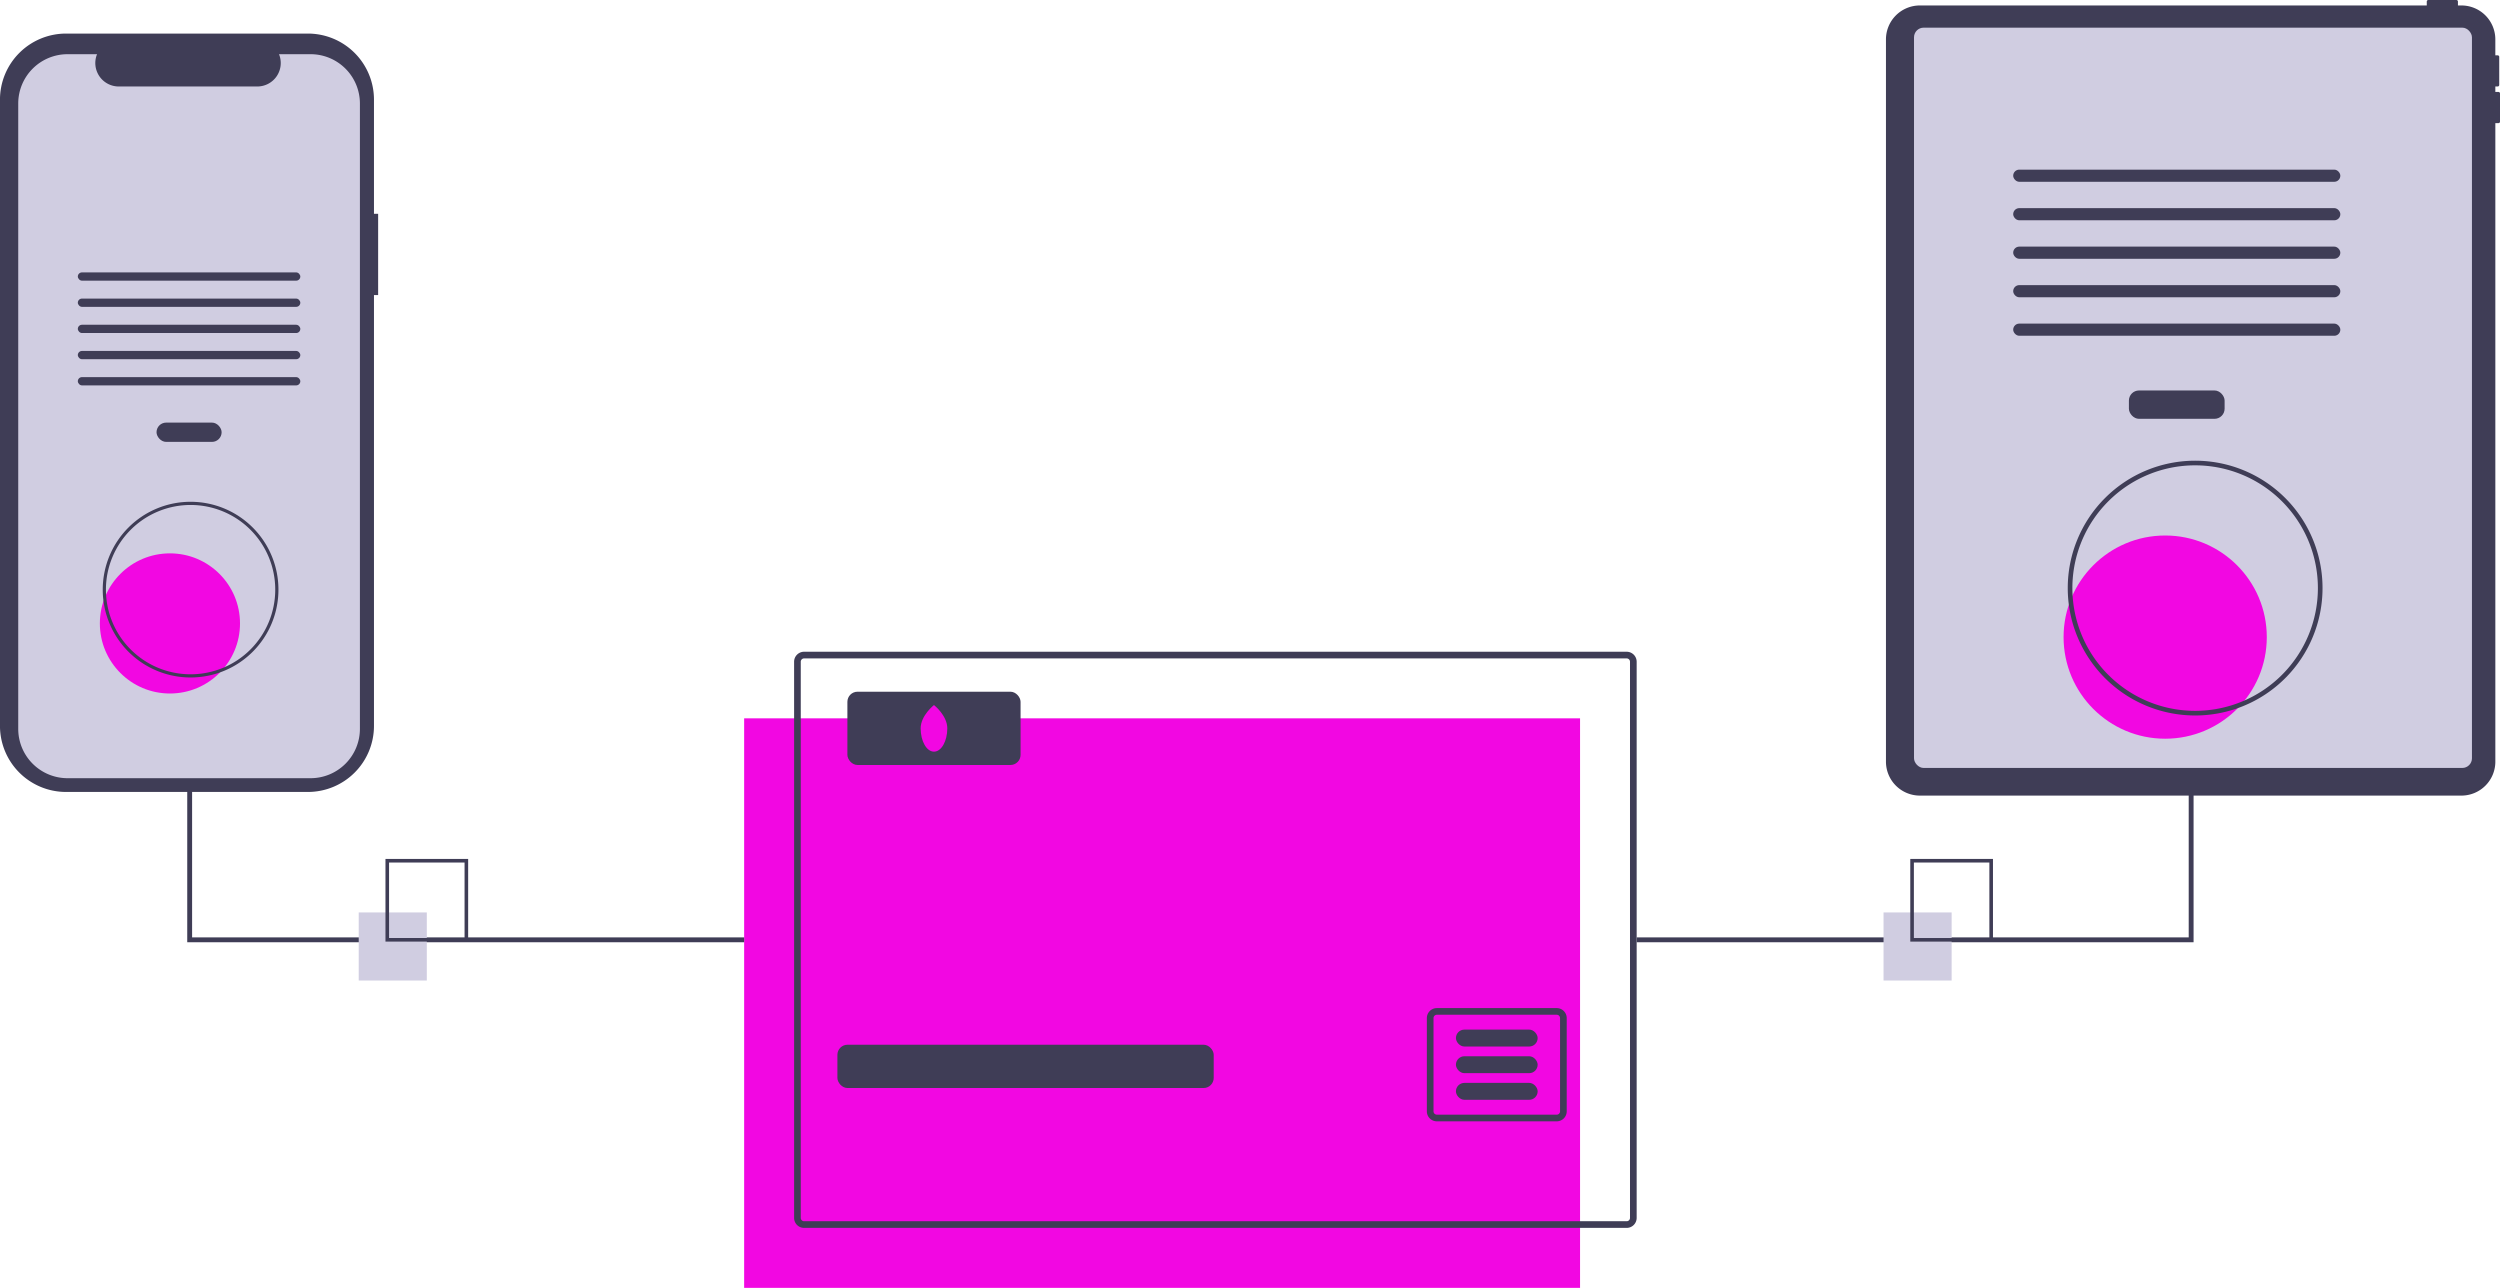 <svg xmlns="http://www.w3.org/2000/svg" width="493.993" height="254.473" viewBox="0 0 493.993 254.473">
  <g id="Group_47" data-name="Group 47" transform="translate(0 0)">
    <rect id="Rectangle_222" data-name="Rectangle 222" width="165.172" height="112.528" transform="translate(147.042 141.945)" fill="#f207e2"/>
    <path id="Path_584" data-name="Path 584" d="M577.049,453.218H414.511a1.978,1.978,0,0,0-1.975,1.975V565.088a1.975,1.975,0,0,0,1.975,1.975H577.049a1.975,1.975,0,0,0,1.975-1.975V455.193a1.978,1.978,0,0,0-1.975-1.975Zm.658,111.87a.656.656,0,0,1-.658.658H414.511a.656.656,0,0,1-.658-.658V455.193a.659.659,0,0,1,.658-.658H577.049a.659.659,0,0,1,.658.658Z" transform="translate(-255.624 -324.435)" fill="#3f3d56"/>
    <rect id="Rectangle_223" data-name="Rectangle 223" width="74.36" height="8.555" rx="2" transform="translate(165.467 206.434)" fill="#3f3d56"/>
    <path id="Path_585" data-name="Path 585" d="M698.387,599.748H674.7a1.975,1.975,0,0,0-1.975,1.975v18.424a1.975,1.975,0,0,0,1.975,1.975h23.686a1.975,1.975,0,0,0,1.975-1.975V601.723A1.975,1.975,0,0,0,698.387,599.748Zm.658,20.4a.659.659,0,0,1-.658.658H674.7a.659.659,0,0,1-.658-.658V601.723a.656.656,0,0,1,.658-.658h23.686a.656.656,0,0,1,.658.658Z" transform="translate(-390.782 -400.551)" fill="#3f3d56"/>
    <rect id="Rectangle_224" data-name="Rectangle 224" width="16.148" height="3.341" rx="1.67" transform="translate(287.688 203.448)" fill="#3f3d56"/>
    <rect id="Rectangle_225" data-name="Rectangle 225" width="16.148" height="3.341" rx="1.67" transform="translate(287.688 208.713)" fill="#3f3d56"/>
    <rect id="Rectangle_226" data-name="Rectangle 226" width="16.148" height="3.341" rx="1.67" transform="translate(287.688 213.977)" fill="#3f3d56"/>
    <rect id="Rectangle_227" data-name="Rectangle 227" width="34.219" height="14.477" rx="2" transform="translate(167.442 136.681)" fill="#3f3d56"/>
    <path id="Path_586" data-name="Path 586" d="M469.839,479.737c0,2.544-1.178,4.606-2.632,4.606s-2.632-2.062-2.632-4.606,2.632-4.606,2.632-4.606S469.839,477.193,469.839,479.737Z" transform="translate(-282.656 -335.817)" fill="#f207e2"/>
    <path id="Path_587" data-name="Path 587" d="M783.036,161.837h-.961V269.293H672.992v.961H783.036Z" transform="translate(-349.592 -84.068)" fill="#3f3d56"/>
    <path id="Path_588" data-name="Path 588" d="M187.036,270.254H76.992V161.837h.961V269.293H187.036Z" transform="translate(-39.994 -84.068)" fill="#3f3d56"/>
    <path id="Path_589" data-name="Path 589" d="M982.532,203.391h-.616v-1.078h.462a.308.308,0,0,0,.308-.308v-5.543a.308.308,0,0,0-.308-.308h-.462v-3.148a6.706,6.706,0,0,0-6.706-6.706h-.684v-.77a.308.308,0,0,0-.308-.308h-5.543a.308.308,0,0,0-.308.308v.77H868.211a6.706,6.706,0,0,0-6.706,6.706V335.724a6.706,6.706,0,0,0,6.707,6.706h107a6.706,6.706,0,0,0,6.706-6.706V209.551h.616a.308.308,0,0,0,.308-.308V203.7a.308.308,0,0,0-.306-.308Z" transform="translate(-488.845 -185.222)" fill="#3f3d56"/>
    <rect id="Rectangle_228" data-name="Rectangle 228" width="110.247" height="146.28" rx="1.905" transform="translate(378.203 5.465)" fill="#d0cde1"/>
    <rect id="Rectangle_229" data-name="Rectangle 229" width="18.912" height="5.605" rx="2" transform="translate(420.666 77.155)" fill="#3f3d56"/>
    <rect id="Rectangle_230" data-name="Rectangle 230" width="64.641" height="2.402" rx="1.201" transform="translate(397.802 33.52)" fill="#3f3d56"/>
    <rect id="Rectangle_231" data-name="Rectangle 231" width="64.641" height="2.402" rx="1.201" transform="translate(397.802 41.126)" fill="#3f3d56"/>
    <rect id="Rectangle_232" data-name="Rectangle 232" width="64.641" height="2.402" rx="1.201" transform="translate(397.802 48.732)" fill="#3f3d56"/>
    <rect id="Rectangle_233" data-name="Rectangle 233" width="64.641" height="2.402" rx="1.201" transform="translate(397.802 56.338)" fill="#3f3d56"/>
    <rect id="Rectangle_234" data-name="Rectangle 234" width="64.641" height="2.402" rx="1.201" transform="translate(397.802 63.944)" fill="#3f3d56"/>
    <circle id="Ellipse_221" data-name="Ellipse 221" cx="20.077" cy="20.077" r="20.077" transform="translate(407.757 105.814)" fill="#f207e2"/>
    <path id="Path_590" data-name="Path 590" d="M961.426,425.005A25.172,25.172,0,1,1,986.6,399.834a25.172,25.172,0,0,1-25.172,25.172Zm0-49.428a24.256,24.256,0,1,0,24.256,24.256A24.256,24.256,0,0,0,961.426,375.578Z" transform="translate(-527.674 -283.628)" fill="#3f3d56"/>
    <path id="Path_591" data-name="Path 591" d="M160.724,234.64H159.9V212.084a13.055,13.055,0,0,0-13.055-13.055H99.059A13.055,13.055,0,0,0,86,212.084V335.827a13.055,13.055,0,0,0,13.055,13.055h47.787A13.055,13.055,0,0,0,159.9,335.827V250.7h.823Z" transform="translate(-86.004 -192.394)" fill="#3f3d56"/>
    <path id="Path_592" data-name="Path 592" d="M161.016,217.255V340.817a9.75,9.75,0,0,1-9.749,9.751H103.25a9.749,9.749,0,0,1-9.748-9.749V217.255a9.748,9.748,0,0,1,9.747-9.748h5.827a4.631,4.631,0,0,0,4.289,6.38h27.377a4.631,4.631,0,0,0,4.289-6.38h6.238a9.749,9.749,0,0,1,9.748,9.746Z" transform="translate(-89.899 -196.798)" fill="#d0cde1"/>
    <rect id="Rectangle_235" data-name="Rectangle 235" width="12.863" height="3.812" rx="1.906" transform="translate(30.929 83.505)" fill="#3f3d56"/>
    <rect id="Rectangle_236" data-name="Rectangle 236" width="43.966" height="1.634" rx="0.817" transform="translate(15.377 53.826)" fill="#3f3d56"/>
    <rect id="Rectangle_237" data-name="Rectangle 237" width="43.966" height="1.634" rx="0.817" transform="translate(15.377 59)" fill="#3f3d56"/>
    <rect id="Rectangle_238" data-name="Rectangle 238" width="43.966" height="1.634" rx="0.817" transform="translate(15.377 64.173)" fill="#3f3d56"/>
    <rect id="Rectangle_239" data-name="Rectangle 239" width="43.966" height="1.634" rx="0.817" transform="translate(15.377 69.346)" fill="#3f3d56"/>
    <rect id="Rectangle_240" data-name="Rectangle 240" width="43.966" height="1.634" rx="0.817" transform="translate(15.377 74.52)" fill="#3f3d56"/>
    <circle id="Ellipse_222" data-name="Ellipse 222" cx="13.846" cy="13.846" r="13.846" transform="translate(19.732 109.343)" fill="#f207e2"/>
    <path id="Path_593" data-name="Path 593" d="M145.606,426.271a17.359,17.359,0,1,1,17.36-17.359A17.359,17.359,0,0,1,145.606,426.271Zm0-34.087a16.728,16.728,0,1,0,16.728,16.728,16.728,16.728,0,0,0-16.728-16.728Z" transform="translate(-107.947 -292.402)" fill="#3f3d56"/>
    <rect id="Rectangle_241" data-name="Rectangle 241" width="13.455" height="13.455" transform="translate(70.882 180.294)" fill="#d0cde1"/>
    <path id="Path_594" data-name="Path 594" d="M260.847,554.75H244.509V538.412h16.338Zm-15.628-.71h14.918V539.122H245.219Z" transform="translate(-168.341 -368.69)" fill="#3f3d56"/>
    <rect id="Rectangle_242" data-name="Rectangle 242" width="13.455" height="13.455" transform="translate(372.182 180.294)" fill="#d0cde1"/>
    <path id="Path_595" data-name="Path 595" d="M887.847,554.75H871.509V538.412h16.338Zm-15.628-.71h14.918V539.122H872.219Z" transform="translate(-494.042 -368.69)" fill="#3f3d56"/>
  </g>
</svg>
